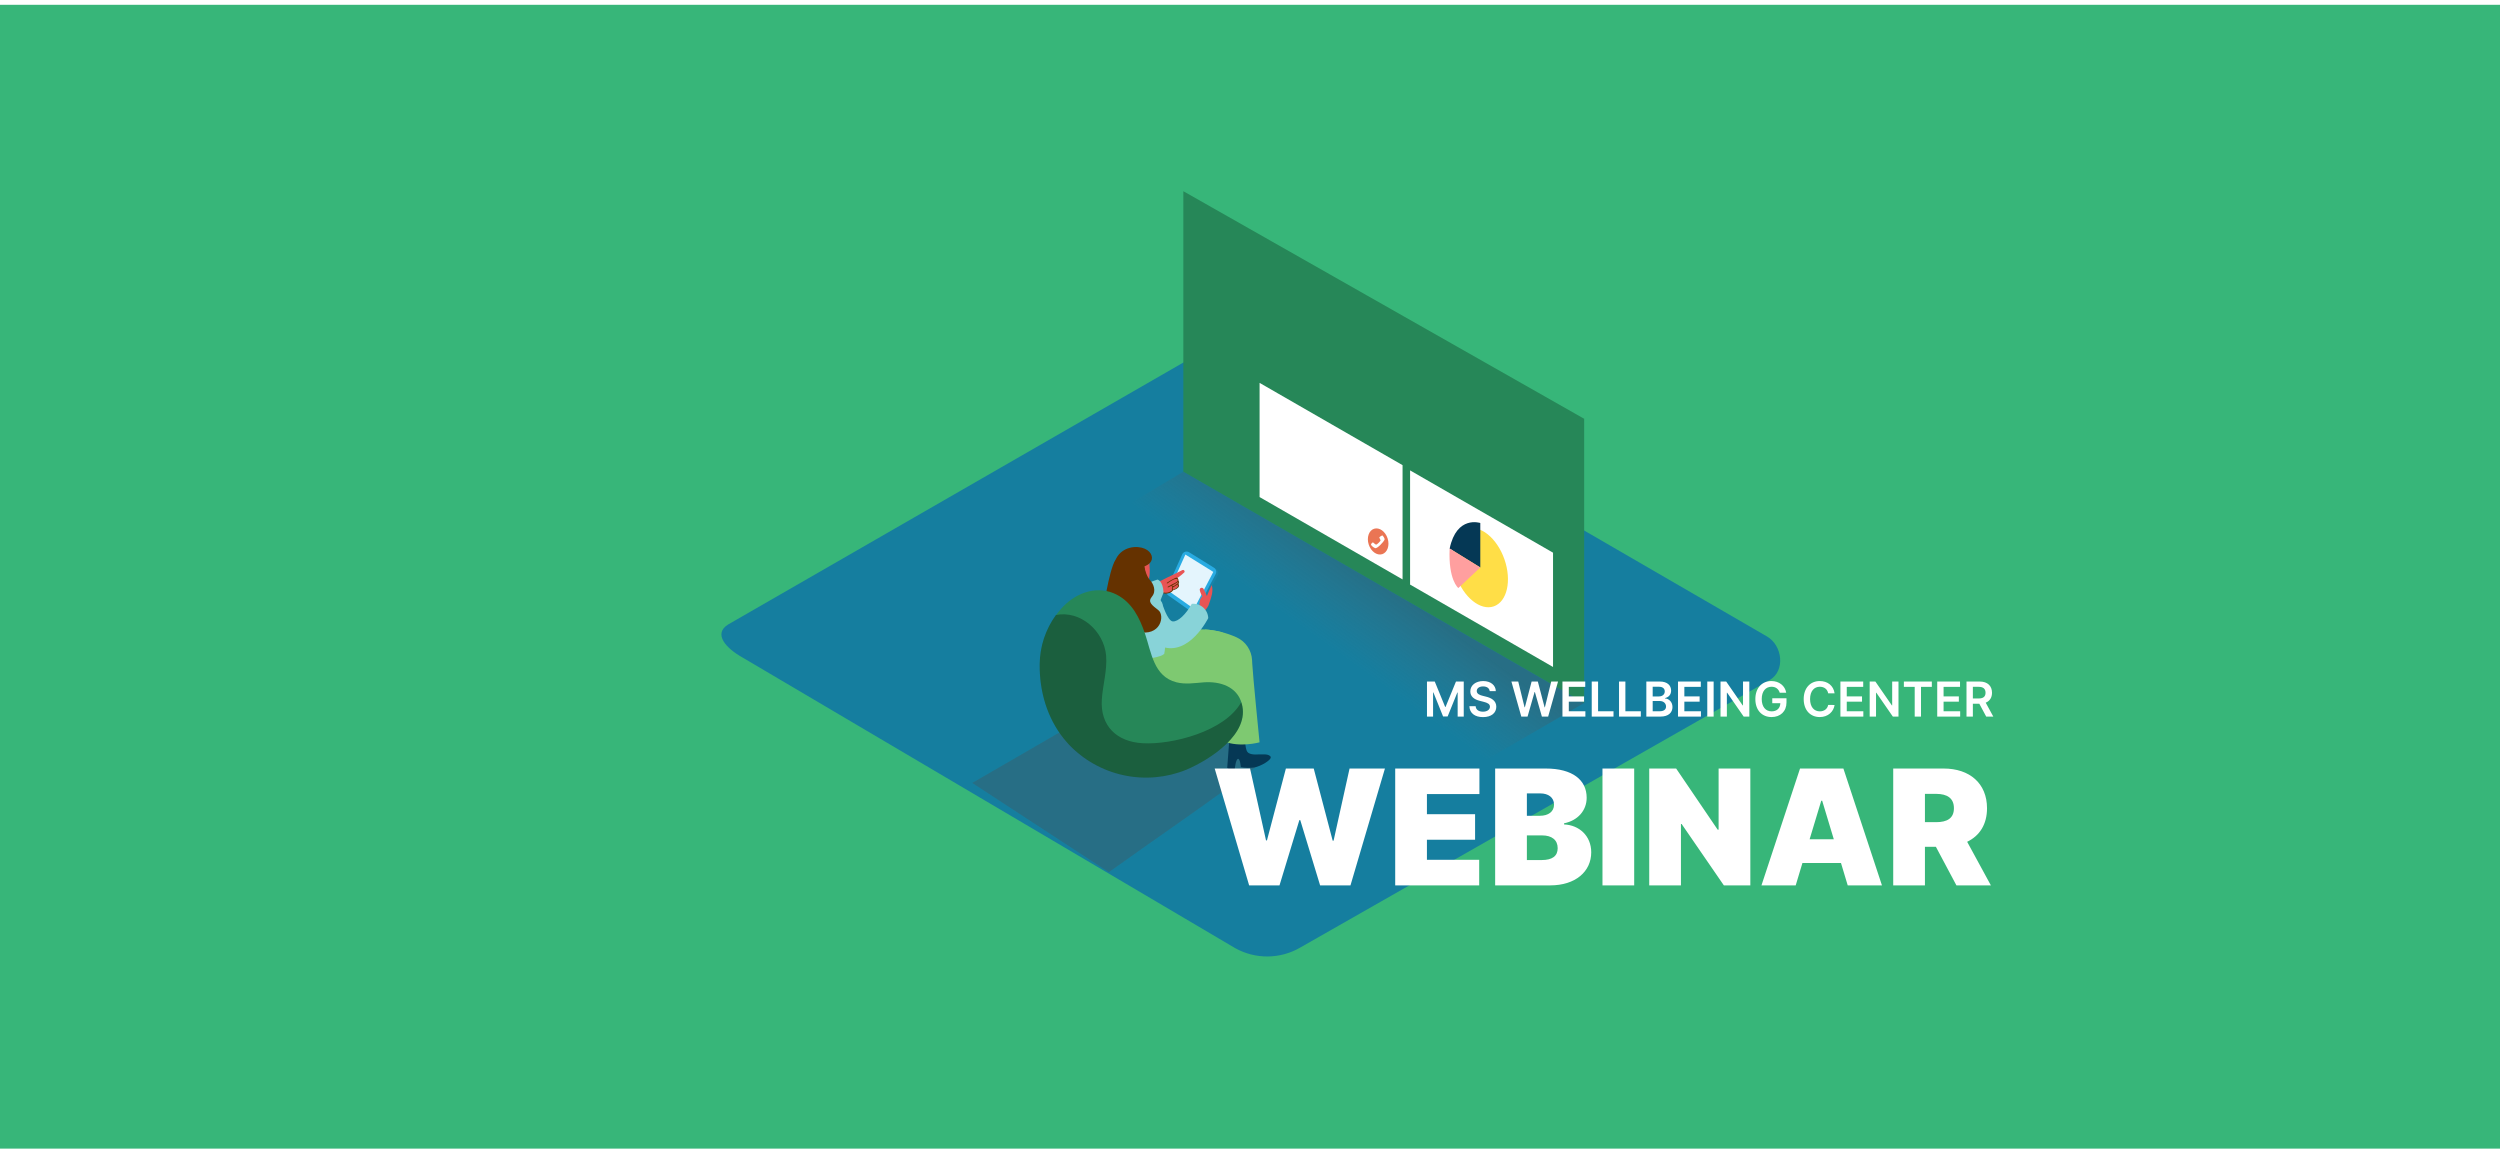 <svg width="1556" height="715" viewBox="0 0 1556 715" fill="none" xmlns="http://www.w3.org/2000/svg">
<g filter="url(#filter0_d_518_3678)">
<rect width="1556" height="715" fill="#37B679"/>
</g>
<path d="M768.731 590.1L461.814 409.03C452.046 403.559 443.661 394.56 453.19 388.68L761.217 211.429C765.845 208.565 772.863 206.691 777.56 209.418L1099.74 396.111C1109.51 401.77 1111.27 417.586 1101.45 423.262L809.238 589.776C803.099 593.344 796.132 595.251 789.028 595.307C781.923 595.364 774.927 593.569 768.731 590.1V590.1Z" fill="#157E9F"/>
<path opacity="0.32" d="M736.505 293.576L682.779 325.771L922.12 474.526L985.99 437.542" fill="url(#paint0_linear_518_3678)"/>
<path opacity="0.32" d="M705.391 429.258L605.129 487.291L690.141 542.852C721.649 520.202 753.891 498.539 784.75 475.037C761.217 455.181 734.098 440.319 705.391 429.258Z" fill="url(#paint1_linear_518_3678)"/>
<path d="M985.991 260.648L736.506 119V293.576L985.991 437.542V260.648Z" fill="#268758"/>
<path d="M740.792 460.684L738.965 459.304L740.587 437.676L750.116 438.017C750.116 438.017 749.638 447.254 751.67 449.521C753.703 451.788 759.441 450.68 759.97 450.902C760.5 451.123 764.325 450.305 765.879 452.163C767.433 454.02 759.68 458.452 755.632 459.082C752.909 459.433 750.146 459.341 747.452 458.81C747.452 458.81 747.008 453.219 745.608 453.697C744.208 454.174 743.678 459.986 743.678 459.986L740.792 460.684Z" fill="#9C4100"/>
<path d="M736.865 392.601C736.079 415.218 735.242 444.686 735.242 444.686C735.242 444.686 740.365 451.708 754.454 448.708C755.957 448.384 759.304 412.337 760.944 393.59C753.095 391.45 744.863 391.112 736.865 392.601V392.601Z" fill="#7EC971"/>
<path d="M765.639 479.313L763.812 477.933L765.434 456.305L774.963 456.646C774.963 456.646 774.485 465.883 776.517 468.15C778.549 470.417 784.287 469.309 784.817 469.53C785.346 469.752 789.172 468.934 790.726 470.792C792.28 472.649 784.526 477.081 780.479 477.711C777.756 478.062 774.993 477.97 772.299 477.439C772.299 477.439 771.855 471.848 770.455 472.326C769.054 472.803 768.525 478.615 768.525 478.615L765.639 479.313Z" fill="#053855"/>
<path d="M769.721 396.708C763.456 393.874 756.726 392.199 749.86 391.766C751.022 400.287 752.098 406.099 752.285 406.525C752.746 407.599 761.473 461.337 761.473 461.337C771.72 465.479 783.947 462.019 783.947 462.019C783.947 462.019 779.746 420.092 779.404 413.087C779.404 412.337 779.365 411.581 779.285 410.82C779.13 407.822 778.157 404.922 776.472 402.435C774.787 399.948 772.452 397.968 769.721 396.708V396.708Z" fill="#7EC971"/>
<path d="M706.397 409.219C706.397 409.219 723.851 393.454 736.864 392.619C749.877 391.784 768.372 405.248 766.92 413.071C765.468 420.894 740.569 437.716 740.569 437.716" fill="#7EC971"/>
<path d="M742.09 381.063L728.189 371.246C727.63 370.851 727.226 370.276 727.045 369.616C726.864 368.957 726.919 368.256 727.199 367.633L737.052 345.766C737.225 345.383 737.478 345.041 737.794 344.763C738.11 344.486 738.482 344.278 738.884 344.156C739.287 344.033 739.711 343.998 740.129 344.052C740.546 344.106 740.947 344.249 741.305 344.471L756.845 354.134C757.478 354.527 757.939 355.144 758.135 355.861C758.332 356.579 758.249 357.344 757.904 358.003L746.411 380.006C746.217 380.38 745.945 380.707 745.614 380.967C745.283 381.227 744.9 381.413 744.491 381.513C744.082 381.614 743.656 381.625 743.242 381.547C742.828 381.47 742.435 381.305 742.09 381.063V381.063Z" fill="#1784AA"/>
<path d="M740.928 380.296L727.027 370.479C726.468 370.084 726.064 369.508 725.883 368.849C725.702 368.19 725.757 367.489 726.037 366.866L735.805 345.016C735.978 344.633 736.23 344.291 736.546 344.013C736.862 343.736 737.234 343.528 737.637 343.406C738.039 343.283 738.464 343.248 738.881 343.302C739.299 343.356 739.7 343.499 740.057 343.721L755.598 353.384C756.231 353.777 756.691 354.394 756.888 355.111C757.084 355.829 757.002 356.594 756.657 357.253L745.163 379.256C744.967 379.616 744.698 379.93 744.373 380.18C744.047 380.43 743.674 380.61 743.275 380.708C742.877 380.805 742.462 380.819 742.058 380.748C741.654 380.678 741.269 380.523 740.928 380.296V380.296Z" fill="#29ABE2"/>
<path d="M743.165 378.965L727.522 367.92L737.786 345.15L755.171 355.956L743.165 378.965Z" fill="#E4F5FD"/>
<path d="M735.924 354.81C730.801 357.639 722.655 360.86 717.139 364.61C716.268 365.206 714.97 367.285 715.824 366.979C715.448 367.405 719.017 368.802 718.676 369.262C718.573 369.416 720.981 368.086 721.118 368.138C723.166 369.224 725.547 369.51 727.795 368.939L728.7 368.274L728.922 368.138C728.961 368.07 729.013 368.012 729.076 367.967L729.213 367.865C729.238 367.735 729.311 367.62 729.418 367.541C730.613 366.604 733.243 366.109 733.516 364.524C733.469 364.106 733.342 363.701 733.141 363.331C733.078 363.235 733.053 363.118 733.072 363.005C733.091 362.891 733.152 362.789 733.243 362.718C733.343 362.246 733.348 361.758 733.257 361.284C733.166 360.81 732.981 360.359 732.714 359.957V359.957L733.021 359.599C734.438 358.608 735.779 357.515 737.034 356.326C737.175 356.197 737.265 356.022 737.29 355.832V355.747C737.296 355.696 737.296 355.645 737.29 355.594C737.274 355.441 737.222 355.294 737.138 355.166C737.054 355.037 736.941 354.93 736.808 354.854C736.674 354.777 736.525 354.734 736.371 354.726C736.218 354.718 736.064 354.747 735.924 354.81V354.81Z" fill="#E85454"/>
<path d="M733.295 360.399C732.902 359.411 732.339 359.36 731.434 359.752C729.637 360.565 727.921 361.546 726.31 362.683C726.037 362.871 726.31 363.297 726.584 363.126C727.591 362.444 731.963 359.223 732.851 360.638C733.739 362.052 730.802 363.024 729.982 363.45L726.84 365.154C726.549 365.308 726.84 365.751 727.113 365.597L729.128 364.558C729.112 364.608 729.112 364.661 729.128 364.711C729.299 364.937 729.5 365.137 729.726 365.308C729.545 365.565 729.431 365.863 729.392 366.175C729.353 366.487 729.392 366.804 729.504 367.097L729.589 367.2C728.723 368.099 727.581 368.685 726.344 368.864C725.107 369.043 723.845 368.805 722.758 368.188C722.502 368.001 722.143 368.359 722.4 368.563C724.449 370.097 728.684 369.654 730.119 367.387C730.441 367.345 730.753 367.246 731.041 367.097C731.972 366.775 732.811 366.231 733.483 365.512C733.668 365.2 733.765 364.844 733.765 364.481C733.765 364.118 733.668 363.762 733.483 363.45V363.365C733.607 363.246 733.706 363.103 733.773 362.944C733.84 362.786 733.875 362.616 733.875 362.444C733.875 362.273 733.84 362.103 733.773 361.944C733.706 361.786 733.607 361.643 733.483 361.524C733.534 361.139 733.469 360.747 733.295 360.399V360.399ZM733.073 365.12C732.733 365.59 732.273 365.961 731.741 366.194C731.417 366.381 730.597 366.961 730.272 366.876C729.606 366.705 730.016 365.836 730.272 365.461C730.639 365.318 730.979 365.117 731.28 364.865L732.527 364.081L732.936 363.774C733.057 363.974 733.132 364.199 733.156 364.432C733.18 364.665 733.151 364.9 733.073 365.12V365.12ZM731.468 364.166C730.751 364.609 730.17 365.171 729.504 364.37C730.511 363.859 731.519 363.348 732.458 362.751C732.747 362.583 732.997 362.357 733.193 362.086C733.722 362.905 731.997 363.757 731.468 364.081V364.166Z" fill="#653200"/>
<path d="M720.435 360.711C720.435 360.711 723.851 361.495 724.192 368.807L721.597 375.351L707.371 367.988C707.371 367.988 710.769 363.677 720.435 360.711Z" fill="#88D3D8"/>
<path d="M754.164 364.137C753.105 366.472 752.046 368.585 751.158 370.954C750.509 369.369 749.911 368.074 749.109 366.557C749.073 366.503 749.033 366.451 748.989 366.404C748.844 366.169 748.624 365.989 748.364 365.895C748.104 365.801 747.819 365.796 747.557 365.883C747.294 365.97 747.069 366.142 746.916 366.373C746.764 366.603 746.694 366.878 746.718 367.153C746.981 368.604 747.564 369.978 748.426 371.176C748.305 371.237 748.196 371.318 748.101 371.414C746.052 373.681 746.547 377.158 746.786 379.936C746.796 380.121 746.853 380.3 746.952 380.456C747.051 380.612 747.189 380.74 747.352 380.827C747.515 380.915 747.698 380.959 747.883 380.955C748.068 380.951 748.249 380.899 748.409 380.805C748.6 380.808 748.788 380.761 748.955 380.669C750.796 379.404 752.114 377.514 752.661 375.351C753.873 371.84 755.359 367.903 754.164 364.137Z" fill="#E85454"/>
<path d="M701.07 363.971L706.194 362.438C707.474 362.625 718.592 367.159 723.271 375.067C723.83 377.478 724.207 379.928 724.398 382.395C724.825 385.685 725.167 388.991 725.32 392.298C725.535 395.904 725.478 399.522 725.15 403.12C724.996 404.654 724.893 405.438 724.62 406.955C724.024 407.472 723.342 407.881 722.605 408.165C707.235 413.5 695.862 404.859 695.401 403.597C694.94 402.336 694.205 384.611 693.829 374.044C693.765 371.805 694.438 369.608 695.746 367.788C697.054 365.968 698.925 364.627 701.07 363.971V363.971Z" fill="#88D3D8"/>
<path d="M714.679 345.684C714.679 345.684 718.095 363.068 711.725 364.943C705.355 366.817 697.756 359.574 697.209 355.995C696.663 352.416 705.68 339.889 714.679 345.684Z" fill="#E85454"/>
<path d="M712.204 352.638C712.392 352.348 716.097 351.376 716.866 348.275C717.634 345.173 714.834 341.099 708.413 340.52C701.991 339.94 691.216 343.434 692.872 360.307C694.529 377.18 711.538 369.92 712.648 364.534C713.238 360.575 713.087 356.542 712.204 352.638V352.638Z" fill="#653200"/>
<path d="M712.204 352.628C712.204 352.628 713.28 358.388 715.619 360.877C717.959 363.365 719.855 367.864 716.986 371.307C714.117 374.75 716.986 376.608 721.033 379.829C725.08 383.05 722.587 396.497 707.952 393.208C693.316 389.919 686.417 381.107 686.417 381.107C686.417 381.107 690.174 354.826 694.17 348.725" fill="#653200"/>
<path d="M723.271 375.352C723.271 375.352 726.584 386.43 729.897 386.771C733.21 387.112 738.23 382.22 741.765 375.829C743.031 375.697 744.31 375.826 745.523 376.208C746.737 376.591 747.859 377.217 748.819 378.05C749.78 378.882 750.559 379.903 751.108 381.048C751.657 382.194 751.965 383.439 752.012 384.708C752.012 384.708 740.348 408.296 723.339 402.536" fill="#88D3D8"/>
<path d="M737.394 359.666L739.221 359.104L739.989 361.694L745.966 359.564L746.223 361.387L738.948 364.046L737.394 359.666Z" fill="#E4F5FD"/>
<path d="M662.185 459.785C651.734 446.781 646.935 430.13 647.14 413.478C647.259 399.988 652.544 387.055 661.912 377.329C670.536 368.501 683.549 364.154 695.094 370.137C704.674 375.096 709.319 384.624 712.649 394.39C716.645 406.081 717.995 421.063 732.271 424.676C737.804 426.073 743.628 425.119 749.349 424.676C759.288 423.994 769.842 427.215 772.847 437.782C778.381 456.7 752.884 472.858 738.556 478.959C726.148 484.051 712.482 485.262 699.369 482.432C686.256 479.602 674.313 472.863 665.123 463.109C664.098 462.052 663.119 460.944 662.185 459.785Z" fill="#268758"/>
<path opacity="0.3" d="M772.539 437.034C762.395 455.339 729.384 463.588 711.384 462.6C695.041 461.764 684.709 451.811 685.768 435.33C686.383 426.263 689.183 417.23 688.449 408.061C687.066 392.517 672.277 379.751 657.18 382.785C650.712 391.72 647.185 402.441 647.087 413.463C646.882 430.115 651.664 446.749 662.133 459.77C663.066 460.907 664.04 462.043 665.053 463.179C674.244 472.933 686.186 479.672 699.299 482.502C712.413 485.333 726.078 484.122 738.486 479.029C752.831 472.928 778.311 456.771 772.778 437.852C772.743 437.563 772.641 437.307 772.539 437.034Z" fill="black"/>
<path d="M783.964 238.299V309.37L872.955 360.637V289.514L783.964 238.299Z" fill="white"/>
<path d="M877.634 292.773V363.845L966.607 415.128V343.989L877.634 292.773Z" fill="white"/>
<path d="M860.287 344.913C863.541 343.881 865.051 339.503 863.66 335.134C862.268 330.765 858.503 328.06 855.249 329.092C851.995 330.124 850.485 334.503 851.876 338.871C853.267 343.24 857.033 345.945 860.287 344.913Z" fill="#EA7554"/>
<path d="M860.351 333.201C860.146 333.201 858.404 334.241 858.473 334.599C858.541 334.957 859.361 336.201 859.275 336.422C859.19 336.644 857.414 338.843 856.406 338.996C855.743 338.577 855.12 338.097 854.545 337.564C854.225 337.687 853.941 337.889 853.72 338.152C853.499 338.414 853.348 338.728 853.281 339.064C853.929 340.009 854.845 340.739 855.911 341.16C857.209 341.604 861.222 337.172 861.7 336.047C862.179 334.923 860.351 333.201 860.351 333.201Z" fill="white"/>
<path d="M929.744 377.394C938.043 374.503 941.002 361.382 936.352 348.087C931.703 334.792 921.205 326.357 912.906 329.248C904.607 332.139 901.648 345.26 906.298 358.555C910.947 371.85 921.444 380.285 929.744 377.394Z" fill="#FFDE47"/>
<path d="M921.335 353.192V325.513C921.335 325.513 906.615 320.536 902.26 341.466L921.335 353.192Z" fill="#053855"/>
<path d="M921.334 353.191L907.672 366.008C907.672 366.008 901.32 361.048 902.259 341.363L921.334 353.191Z" fill="#FF9F9F"/>
<path d="M777.466 551.062H796.358L808.716 510.438H809.284L821.642 551.062H840.534L861.983 478.335H839.966L830.023 523.222H829.455L817.665 478.335H800.335L788.545 523.08H787.977L778.034 478.335H756.017L777.466 551.062ZM868.375 551.062H920.648V535.153H888.119V522.653H918.091V506.744H888.119V494.244H920.79V478.335H868.375V551.062ZM930.582 551.062H964.815C980.618 551.062 990.383 542.433 990.383 530.466C990.383 520.203 982.819 513.491 973.48 513.136V512.426C981.896 510.757 987.542 504.543 987.542 496.517C987.542 485.438 978.735 478.335 962.116 478.335H930.582V551.062ZM950.326 535.295V519.955H959.843C965.845 519.955 969.502 522.795 969.502 527.909C969.502 532.774 966.2 535.295 959.559 535.295H950.326ZM950.326 507.739V493.818H958.707C963.608 493.818 967.23 496.304 967.23 500.778C967.23 505.253 963.608 507.739 958.423 507.739H950.326ZM1017.12 478.335H997.379V551.062H1017.12V478.335ZM1089.41 478.335H1069.66V516.403H1069.09L1043.24 478.335H1026.48V551.062H1046.22V512.852H1046.65L1072.93 551.062H1089.41V478.335ZM1117.64 551.062L1121.83 537.142H1145.83L1150.02 551.062H1171.33L1147.33 478.335H1120.34L1096.33 551.062H1117.64ZM1126.3 522.369L1133.55 498.364H1134.12L1141.36 522.369H1126.3ZM1178.34 551.062H1198.08V527.057H1204.9L1217.68 551.062H1239.13L1224.36 523.932C1232.1 520.203 1236.72 513.136 1236.72 503.051C1236.72 487.568 1225.89 478.335 1209.73 478.335H1178.34V551.062ZM1198.08 511.716V494.102H1205.04C1211.97 494.102 1216.12 496.801 1216.12 503.051C1216.12 509.266 1211.97 511.716 1205.04 511.716H1198.08Z" fill="white"/>
<path d="M888.152 424.182V446H891.945V430.979H892.147L898.177 445.936H901.011L907.04 431.011H907.243V446H911.036V424.182H906.199L899.722 439.991H899.466L892.989 424.182H888.152ZM927.197 430.18H931C930.925 426.494 927.783 423.884 923.138 423.884C918.557 423.884 915.116 426.462 915.126 430.318C915.126 433.45 917.353 435.251 920.943 436.178L923.425 436.817C925.78 437.413 927.335 438.148 927.346 439.842C927.335 441.707 925.567 442.953 922.989 442.953C920.517 442.953 918.599 441.845 918.44 439.555H914.551C914.711 443.891 917.939 446.33 923.021 446.33C928.251 446.33 931.288 443.72 931.298 439.874C931.288 436.092 928.166 434.366 924.885 433.589L922.839 433.077C921.05 432.651 919.111 431.895 919.132 430.073C919.143 428.433 920.613 427.229 923.085 427.229C925.439 427.229 926.994 428.326 927.197 430.18ZM946.855 446H950.754L955.133 430.691H955.303L959.671 446H963.57L969.728 424.182H965.477L961.546 440.226H961.354L957.146 424.182H953.279L949.081 440.215H948.879L944.948 424.182H940.697L946.855 446ZM972.468 446H986.744V442.687H976.421V436.732H985.924V433.418H976.421V427.495H986.659V424.182H972.468V446ZM990.691 446H1004.25V442.687H994.643V424.182H990.691V446ZM1007.68 446H1021.25V442.687H1011.64V424.182H1007.68V446ZM1024.68 446H1033.51C1038.5 446 1040.95 443.454 1040.95 440.055C1040.95 436.753 1038.61 434.814 1036.29 434.697V434.484C1038.42 433.983 1040.1 432.491 1040.1 429.839C1040.1 426.589 1037.76 424.182 1033.03 424.182H1024.68V446ZM1028.63 442.697V436.305H1032.99C1035.42 436.305 1036.94 437.797 1036.94 439.746C1036.94 441.483 1035.74 442.697 1032.88 442.697H1028.63ZM1028.63 433.461V427.442H1032.62C1034.95 427.442 1036.15 428.667 1036.15 430.35C1036.15 432.268 1034.59 433.461 1032.54 433.461H1028.63ZM1044.39 446H1058.67V442.687H1048.34V436.732H1057.85V433.418H1048.34V427.495H1058.58V424.182H1044.39V446ZM1066.57 424.182H1062.61V446H1066.57V424.182ZM1088.78 424.182H1084.85V439.054H1084.65L1074.38 424.182H1070.85V446H1074.8V431.138H1074.98L1085.26 446H1088.78V424.182ZM1107.7 431.149H1111.73C1111.06 426.866 1107.35 423.884 1102.52 423.884C1096.81 423.884 1092.53 428.081 1092.53 435.112C1092.53 442.016 1096.62 446.298 1102.64 446.298C1108.04 446.298 1111.91 442.825 1111.91 437.2V434.58H1103.06V437.669H1108.08C1108.02 440.78 1105.94 442.751 1102.66 442.751C1099.01 442.751 1096.5 440.013 1096.5 435.07C1096.5 430.158 1099.05 427.431 1102.58 427.431C1105.21 427.431 1107 428.837 1107.7 431.149ZM1141.85 431.543C1141.18 426.696 1137.45 423.884 1132.61 423.884C1126.91 423.884 1122.62 428.038 1122.62 435.091C1122.62 442.133 1126.86 446.298 1132.61 446.298C1137.8 446.298 1141.24 442.942 1141.85 438.777L1137.86 438.756C1137.36 441.312 1135.27 442.751 1132.66 442.751C1129.13 442.751 1126.59 440.098 1126.59 435.091C1126.59 430.169 1129.11 427.431 1132.67 427.431C1135.33 427.431 1137.4 428.933 1137.86 431.543H1141.85ZM1145.47 446H1159.74V442.687H1149.42V436.732H1158.92V433.418H1149.42V427.495H1159.66V424.182H1145.47V446ZM1181.62 424.182H1177.69V439.054H1177.5L1167.23 424.182H1163.69V446H1167.64V431.138H1167.82L1178.1 446H1181.62V424.182ZM1184.97 427.495H1191.71V446H1195.63V427.495H1202.37V424.182H1184.97V427.495ZM1205.73 446H1220.01V442.687H1209.68V436.732H1219.19V433.418H1209.68V427.495H1219.92V424.182H1205.73V446ZM1223.95 446H1227.91V438.01H1231.93L1236.21 446H1240.63L1235.91 437.349C1238.47 436.316 1239.83 434.121 1239.83 431.16C1239.83 426.994 1237.14 424.182 1232.13 424.182H1223.95V446ZM1227.91 434.729V427.484H1231.53C1234.48 427.484 1235.8 428.837 1235.8 431.16C1235.8 433.482 1234.48 434.729 1231.55 434.729H1227.91Z" fill="white"/>
<defs>
<filter id="filter0_d_518_3678" x="-16" y="-13" width="1588" height="747" filterUnits="userSpaceOnUse" color-interpolation-filters="sRGB">
<feFlood flood-opacity="0" result="BackgroundImageFix"/>
<feColorMatrix in="SourceAlpha" type="matrix" values="0 0 0 0 0 0 0 0 0 0 0 0 0 0 0 0 0 0 127 0" result="hardAlpha"/>
<feOffset dy="3"/>
<feGaussianBlur stdDeviation="8"/>
<feComposite in2="hardAlpha" operator="out"/>
<feColorMatrix type="matrix" values="0 0 0 0 0 0 0 0 0 0 0 0 0 0 0 0 0 0 0.16 0"/>
<feBlend mode="normal" in2="BackgroundImageFix" result="effect1_dropShadow_518_3678"/>
<feBlend mode="normal" in="SourceGraphic" in2="effect1_dropShadow_518_3678" result="shape"/>
</filter>
<linearGradient id="paint0_linear_518_3678" x1="821.961" y1="398.785" x2="852.909" y2="355.914" gradientUnits="userSpaceOnUse">
<stop stop-color="#666666" stop-opacity="0"/>
<stop offset="1" stop-color="#4D4D4D"/>
</linearGradient>
<linearGradient id="paint1_linear_518_3678" x1="24812.6" y1="28186.1" x2="26804.8" y2="24077.9" gradientUnits="userSpaceOnUse">
<stop stop-color="#666666" stop-opacity="0"/>
<stop offset="1" stop-color="#4D4D4D"/>
</linearGradient>
</defs>
</svg>
